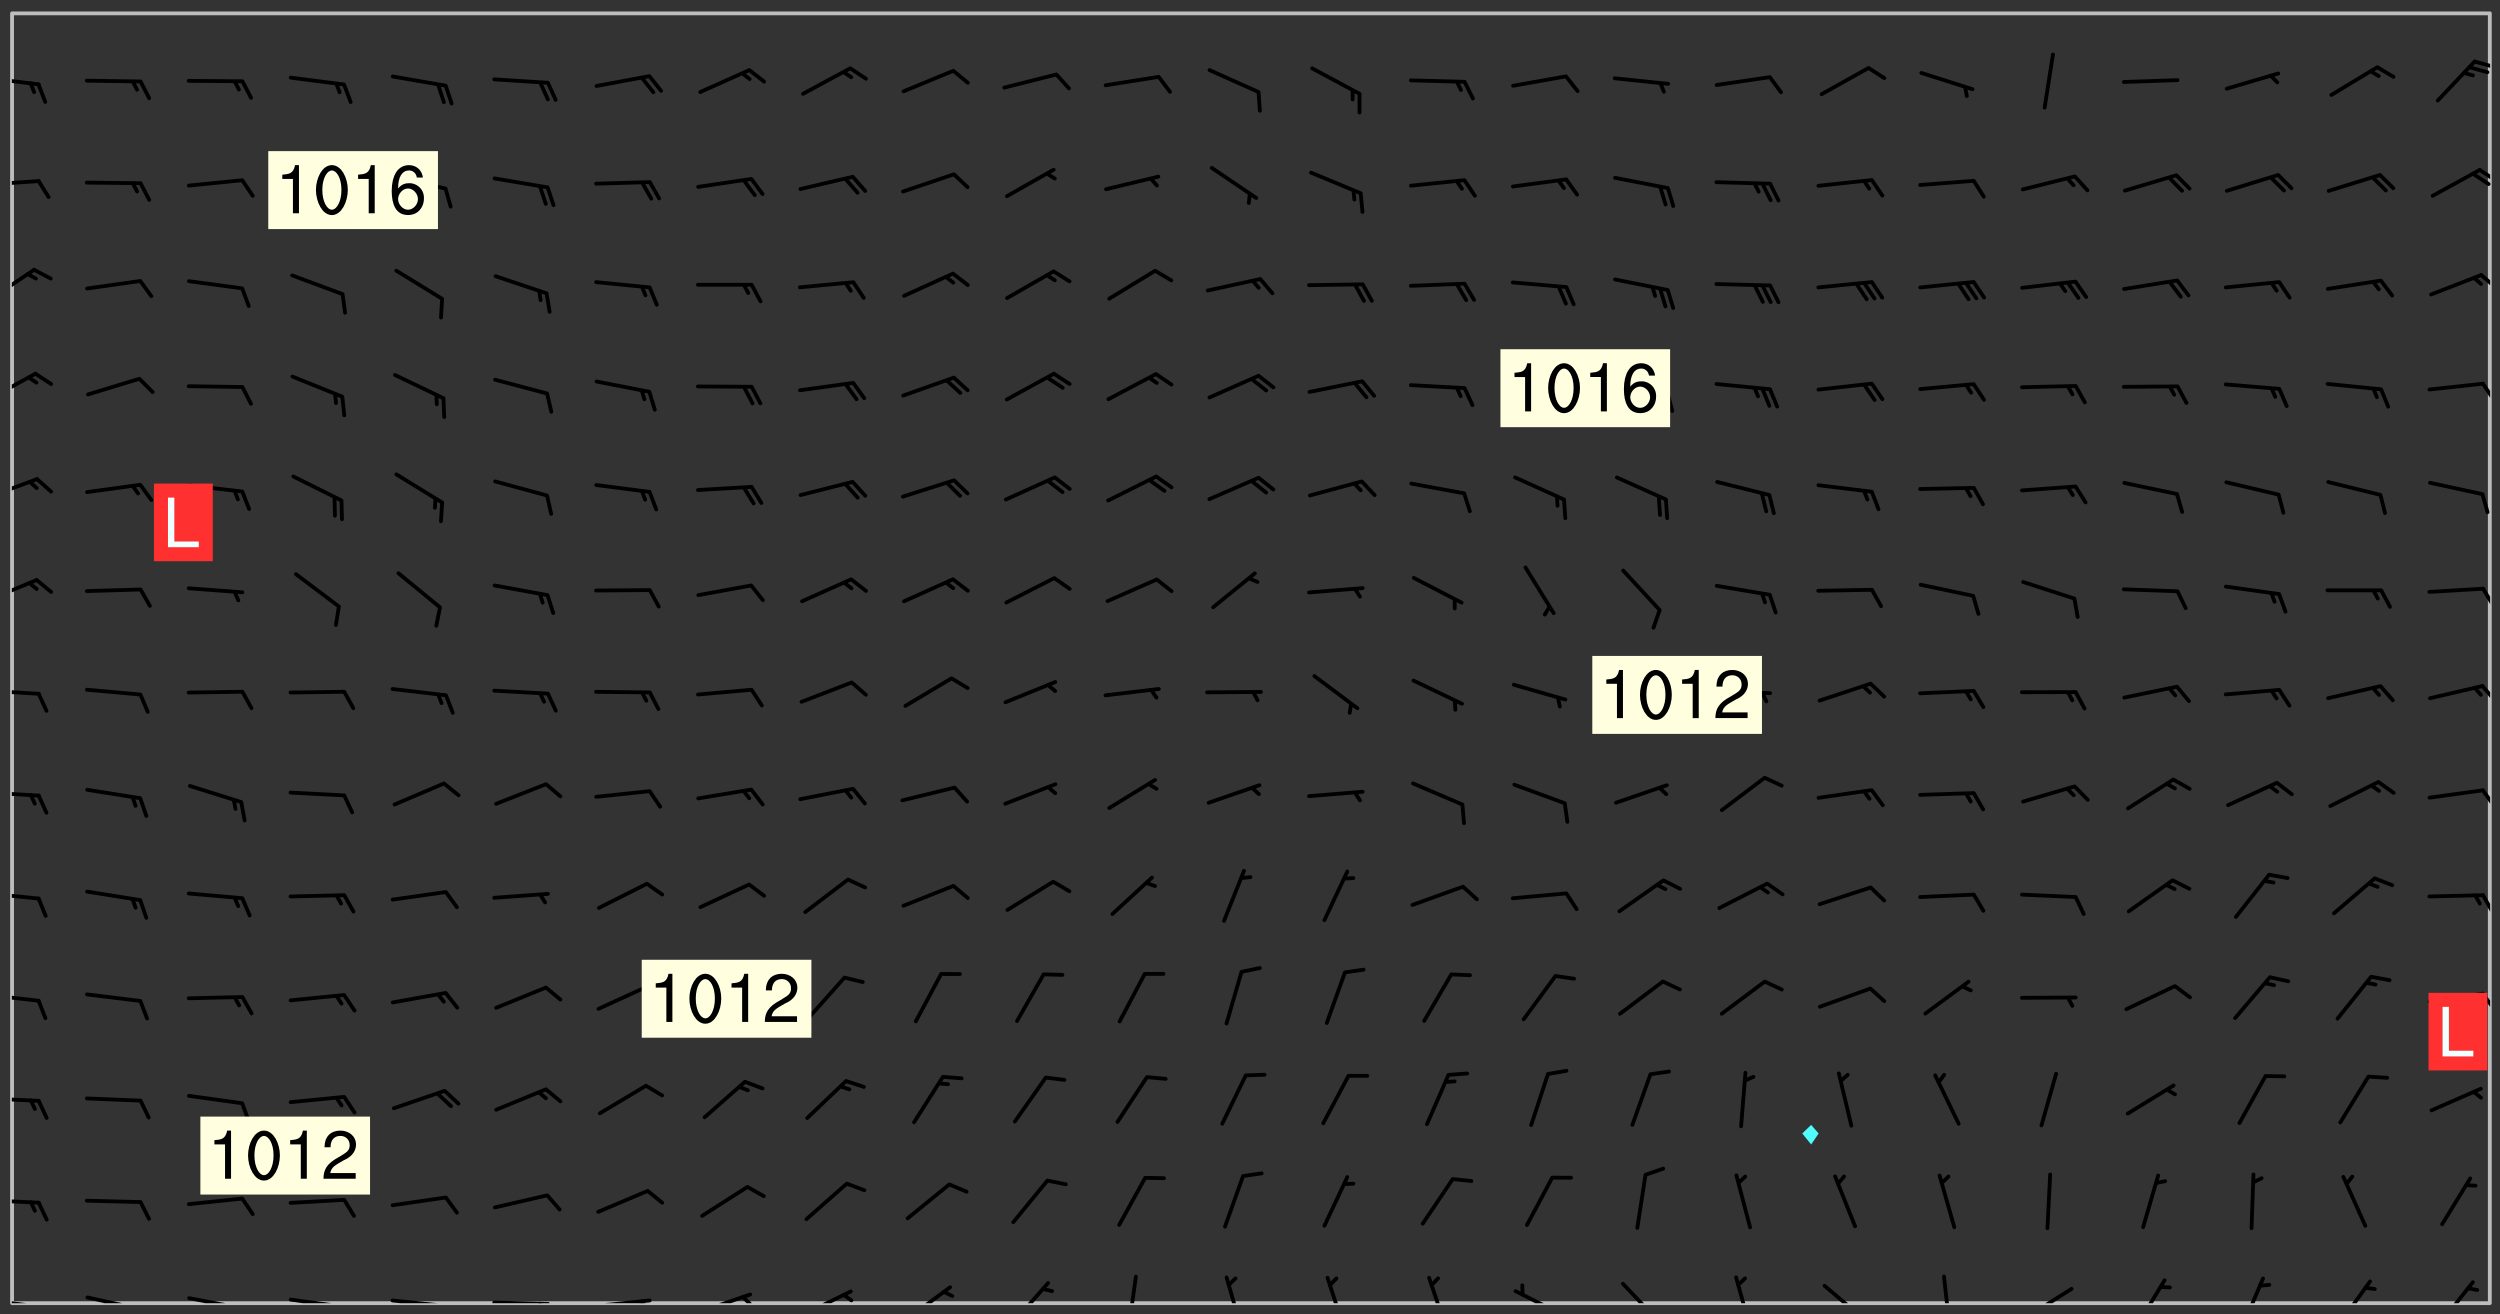 <svg xmlns="http://www.w3.org/2000/svg" role="img" xmlns:xlink="http://www.w3.org/1999/xlink" viewBox="142.45 309.95 326.84 171.84"><rect x="142.45" y="309.95" width="326.84" height="171.84" fill="#333333" stroke="none"/><defs><clipPath id="a"><path d="M144 311.672h1v168.656h-1zm0 0"/></clipPath><clipPath id="b"><path d="M144 311.672h324v168.656H144zm0 0"/></clipPath><clipPath id="c"><path d="M467 311.672h1v168.656h-1zm0 0"/></clipPath><clipPath id="d"><path d="M144 479h4v1.328h-4zm0 0"/></clipPath><clipPath id="e"><path d="M147 480h2v.328h-2zm0 0"/></clipPath><clipPath id="f"><path d="M146 480h2v.328h-2zm0 0"/></clipPath><clipPath id="g"><path d="M153 479h8v1.328h-8zm0 0"/></clipPath><clipPath id="h"><path d="M160 480h2v.328h-2zm0 0"/></clipPath><clipPath id="i"><path d="M159 480h2v.328h-2zm0 0"/></clipPath><clipPath id="j"><path d="M166 479h9v1.328h-9zm0 0"/></clipPath><clipPath id="k"><path d="M173 480h3v.328h-3zm0 0"/></clipPath><clipPath id="l"><path d="M180 479h8v1.328h-8zm0 0"/></clipPath><clipPath id="m"><path d="M187 480h2v.328h-2zm0 0"/></clipPath><clipPath id="n"><path d="M193 479h9v1.328h-9zm0 0"/></clipPath><clipPath id="o"><path d="M200 480h2v.328h-2zm0 0"/></clipPath><clipPath id="p"><path d="M206 479h9v1.328h-9zm0 0"/></clipPath><clipPath id="q"><path d="M212 480h2v.328h-2zm0 0"/></clipPath><clipPath id="r"><path d="M220 479h8v1.328h-8zm0 0"/></clipPath><clipPath id="s"><path d="M226 479h2v1.328h-2zm0 0"/></clipPath><clipPath id="t"><path d="M233 478h8v2.328h-8zm0 0"/></clipPath><clipPath id="u"><path d="M239 479h2v1.328h-2zm0 0"/></clipPath><clipPath id="v"><path d="M247 478h7v2.328h-7zm0 0"/></clipPath><clipPath id="w"><path d="M252 478h3v2.328h-3zm0 0"/></clipPath><clipPath id="x"><path d="M260 477h7v3.328h-7zm0 0"/></clipPath><clipPath id="y"><path d="M274 477h6v3.328h-6zm0 0"/></clipPath><clipPath id="z"><path d="M289 476h3v4.328h-3zm0 0"/></clipPath><clipPath id="A"><path d="M302 476h3v4.328h-3zm0 0"/></clipPath><clipPath id="B"><path d="M315 476h4v4.328h-4zm0 0"/></clipPath><clipPath id="C"><path d="M329 476h3v4.328h-3zm0 0"/></clipPath><clipPath id="D"><path d="M340 478h8v2.328h-8zm0 0"/></clipPath><clipPath id="E"><path d="M354 477h6v3.328h-6zm0 0"/></clipPath><clipPath id="F"><path d="M369 476h3v4.328h-3zm0 0"/></clipPath><clipPath id="G"><path d="M380 477h7v3.328h-7zm0 0"/></clipPath><clipPath id="H"><path d="M396 476h2v4.328h-2zm0 0"/></clipPath><clipPath id="I"><path d="M407 478h7v2.328h-7zm0 0"/></clipPath><clipPath id="J"><path d="M421 477h5v3.328h-5zm0 0"/></clipPath><clipPath id="K"><path d="M435 476h4v4.328h-4zm0 0"/></clipPath><clipPath id="L"><path d="M447 477h6v3.328h-6zm0 0"/></clipPath><clipPath id="M"><path d="M461 477h5v3.328h-5zm0 0"/></clipPath><clipPath id="N"><path d="M144 466h4v2h-4zm0 0"/></clipPath><clipPath id="O"><path d="M144 453h4v2h-4zm0 0"/></clipPath><clipPath id="P"><path d="M144 439h4v3h-4zm0 0"/></clipPath><clipPath id="Q"><path d="M466 439h2v4h-2zm0 0"/></clipPath><clipPath id="R"><path d="M144 426h4v2h-4zm0 0"/></clipPath><clipPath id="S"><path d="M466 426h2v4h-2zm0 0"/></clipPath><clipPath id="T"><path d="M144 413h4v2h-4zm0 0"/></clipPath><clipPath id="U"><path d="M466 413h2v3h-2zm0 0"/></clipPath><clipPath id="V"><path d="M144 399h4v2h-4zm0 0"/></clipPath><clipPath id="W"><path d="M466 399h2v3h-2zm0 0"/></clipPath><clipPath id="X"><path d="M144 385h4v4h-4zm0 0"/></clipPath><clipPath id="Y"><path d="M466 386h2v4h-2zm0 0"/></clipPath><clipPath id="Z"><path d="M144 372h4v4h-4zm0 0"/></clipPath><clipPath id="aa"><path d="M144 358h4v5h-4zm0 0"/></clipPath><clipPath id="ab"><path d="M466 359h2v4h-2zm0 0"/></clipPath><clipPath id="ac"><path d="M144 344h4v6h-4zm0 0"/></clipPath><clipPath id="ad"><path d="M466 345h2v3h-2zm0 0"/></clipPath><clipPath id="ae"><path d="M144 333h4v2h-4zm0 0"/></clipPath><clipPath id="af"><path d="M466 331h2v3h-2zm0 0"/></clipPath><clipPath id="ag"><path d="M465 332h3v3h-3zm0 0"/></clipPath><clipPath id="ah"><path d="M144 319h4v3h-4zm0 0"/></clipPath><clipPath id="ai"><path d="M465 317h3v2h-3zm0 0"/></clipPath><g id="aj" clip-path="url(#clip1)"><path fill="#fff" fill-opacity="0" fill-rule="evenodd" d="M0 0h1000v1000H0zm0 0"/><path fill="#d3d3d3" fill-opacity="0" fill-rule="evenodd" d="M162.152 355.867l-.234.293.059.234.117.172.176.234.293.348.113.059.117-.172.059-.234.176-.176.465-.176h.699l.234.293.289.816.059.176.176.23.352.234.699.699.172.176.234.348.234.41.289.582.41.465.23.234.234.176.117.23.176.293.172 1.164v.234l.059.289.059.117.117.117.348.41.117.172.176.176.176.234.117.172.172.352.059.234.234.406.234-.059-.176.176-.059.93h-.582l-.234-.113-.348.113-.117.117-.059.293-.059.176-.117.172-.465.293-.059.234-.059.113v.645l.059.172v.41l.059.059v.406l.059.406.117.176.059.059.23.641-.059.293v.699l-.059.582v.234l-.059.23-.055.352v1.922l.055.117h.426l-.367.117-.023.352.891 1.168 1.742.539 1.34.359v.539l.09.809.535.715 1.52.27.891-.086.09 1.164.535.18 1.16-.18 2.055-.984 1.16-.363 1.879-.176 1.695-.18-.18.719-1.516.086-1.25.09-.805.27-1.074.809.27.719.535.898-.18.625-.266.809.266 1.078.625.898.805.18 1.25-.18-.266.723.098.504.055.293v.172l.059.293v.406l.176.117.352.117h.406l.293-.176.113-.117.059-.117.117-.23.059-.176.352-.465.23-.176.176-.059.176.059.059.176.117.988.055.469.059.172.117.234.176.059.816.059h.289l.117.234.059.406.059.352v1.105l.117.293.117.348.289.699.176.352.582.754.352.176.172.059.469.234.641.465.348.234.293.176.293.055.23.062.816.348.293.176.113.172.352.352.117.176.523.641v.289l.059.352v.348l.059.352.059.289.117.059.172.059h.176l.582.234.176.117.176.289.176.234.113.234.293.23.117.117v.41l.059.055.289.234.234.117.059.117.117.172.059.117.23.234.059.176.234.059.117.059-.117.113-.059.117v.117l-.117.293-.117.289v.582l.176.117.117.059.059.117.117.117.113.059.176.348.059.352.059.406v.176l-.059.176-.117.699v.172l.117.176.293.293h.406l.176.117.117.172.117.293v.234h-.527l-.23-.234h-.234l-.176.059-.059.699.059.348.117.176.176.41.117.23.289.469.176.055h.523l.234.059.758.641.059.293v.234l.059.059.23.348v.352l-.117.172v.293l.293.289.293.176.172.059.293.176.293.117.582.406.289.234.293.176.219.16.016.012.23.176.641.523.176.234.117.176.176.176.113.172v.641l.117.176.469.117.582.117.234.059.23.113.293.117.113.059.586.352.289.172.176.062.176.055.176.059.699.352.289.176.234.055.289.176.234.117.641.406.293.117.172.059.234.059.41.059.23.059.234.117.059.172-.41.176.469.059.059.293.113.234.176.055.234.059.176.059.406.117.641.234.117.172.059.234v.176l-.059.117-.059.406.234.234.117.059.348.117.641.23.176.117.289.117.176.176.234.465.582 1.105.176.176.348.176.176.117.352.117 1.047.523.234.059.465.113.293.059.465.176.758.582.234.234.348.465.176.176.289.234.816.699.293.176.289.289.293.176.293.289.695.641.176.176.293.234.289.234.469.289.641.582.348.234.234.293.348.348.352.465.934.992.348.406.117.176.234.059.113.117.645.176.23.113.234.059.293.176.23.117.934.699.406.406.234.176.406.176.234.117.816.348.348.234.234.117.293.289.23.117.758.352.352.172.23.059.293.117.234.059.871.176h.816l.469.23.172.059.875.699.465.117.293.059.176.059.23.059.469.059.348.059.352.059.406.059h.293l.172.059v.23l.176.176h.293l.348.059.352.059.699.117h.641l.465-.234.293-.176.172-.117.41-.172.289-.176.934-.465.469-.293.523-.293.465-.172.465-.176 1.051-.465.289-.117.41-.117.289-.117.527-.176 1.516-.699.582-.348.289-.059.293-.059.348-.117.875-.23.352-.117h.113l.234-.059.875-.234.234-.059h.812l.352-.059.816-.117.172-.059.352-.055.293-.059.23-.059.816-.176.176-.059h.348l.234-.059.465-.117.758-.172.234-.059h.348l.41-.117.289-.059 1.285-.059h.289l.41-.059.23-.059h.176l.875-.117h.406l.41-.117h.348l.352-.113.871-.059h1.75l1.047.289.41.117.289.117.352.117.289.117 1.051.172.289.059h.293l.293.059.172.059.41.059.172.059.117.059h.117l.117.059.352.059h.113l.41.066 1.922.395 1.926.395 1.52.449 1.695.719 2.145.805 1.605-.719 1.43-.805 1.16-1.078 1.25-.449 3.035-.719 1.875-.359 2.145-1.348 2.234-1.254 2.5-1.258 1.695-.449 1.785-.18 1.16-.27.625.539 1.34-.27.715-.988.984-1.344.445-.18.805-.359 1.875-.539 1.785-.449 1.25-.27 1.16-.09 1.699-.09 1.961-.27 1.25-.09h.539l.625-.09h.891l2.145-.18 2.41-.18 2.59-.09 1.695.18 1.609.09 1.43.359 1.16.719 1.875.988 1.16 1.527.266.715.629.09.355.898.535.539.535 1.527 1.074.359h.535l-.805.535.09 1.707.715 2.695.891.805.895.988.715 1.258 1.785.539 1.52-.18.355 1.344 1.609-.805.98-.539.27.27.316-.215.219-.145.801.449.449-.359h.355l.535-.27.539-.719.535-.27.625-.988 1.16.449.84.371 1.395.617 1.695-.18h1.605l1.785.09.18-1.707.535-1.344.805.27.492.848.402.406-.09.539v.359l.715.449.711-.27h1.43l.359.988.445 1.258.715 1.344 1.25.629 1.695.629.715-.18.18-.539.98-.09.449.359.086 1.258-.266.629-.535.18v.539l.715.984.266.539.984.988.801 1.078-.266.359-.09.898-.625 2.332-.355 2.066-.09 1.793-.18.719-.09.539v1.438l-.98 1.883-.359 1.707-.535.898-.805 1.168-.266.539 2.055 1.254.086.359-.355.539-.09-.18v.809l.09 1.438-.445.715-1.074.094-.266.715.535.898.805.719 1.16.809 1.34.27.445.359-.355.449-1.789-.09-1.25-.449-.715-.719-.625-.09-.176 3.59-.188 1.309h89.359V311.703h-55.27v49.082l.762.125 3.289.543 2.023 2.836v2.754l2.352.332 2.348.332h4.051l-1.379 4.16-2.023.707-2.023.703-.543.344-2.594 1.617-.188.117-2.023-2.078-.73-2.742-2.672-2.078-1.375-3.5-.066-.082-1.957-2.672 2.75-1.418v-49.082H294.422v91.414l.117.031.133.012.074.074.105.047.09.059.086.059.09.059.297.297.059.09.031.117.027.117.016.137-.031.117-.059.09-.059.086-.043.105-.047.102-.027.121v.145l.176.27.148.148.074.086.074.074.043.105.062.09.059.086.043.105.059.09.047.102.043.105.059.086.117.18.074.074.062.086.059.09.043.105.059.09.059.086.062.09.059.09.043.102.117.18.074.074.059.086.074.074.09.059.105.047h.148l.133-.016.133.016.102-.047.074-.074.047-.102-.016-.133v-.148l-.047-.105-.027-.117-.047-.102-.027-.121-.043-.102-.062-.09-.043-.102-.043-.105-.031-.117-.016-.133-.012-.137.086-.059.059-.086.121-.031.043.105.016.133v.117l.059.102.059.09.09.059.148.148.059.09.043.105-.012.102.086.059.105.047.086.059.09.059.074.074-.117.027-.105.047-.086.059-.074.074-.059.09-.062.086-.027.121-.047.102-.043.105-.031.117-.012.133-.016.133v.148l.027.117.047.105.043.102.059.09.074.074.09.059.074.074.09.059.059.09.043.105.047.102.117.031.133.016h.148l.117-.031.105.043.043.105.047.102.027.121L299.5 410l.027.117.031.121.027.117.105.043.102.047.133-.016.148.148.062.086.074.074.07.074.09.062.105.043.102.043.117.031.137.016.117-.031.074-.074.027-.117-.012-.133-.031-.121-.027-.117.043-.105h.117l.09.062.117.027h.148l.133.016h.148l.133.016.133-.016h.148l.133-.016.133-.012.137.012.117-.027.133-.016.191-.059-.059.176-.016.133-.027.121-.016.133-.059.086-.133.016-.105.047-.105.043-.117.031-.117.027-.266.031h-.148l-.133.016-.074.074.059.086.148.148.117.18.074.07.09.062.09.059.086.059.09.059.102.043.105.062.105.043.086.059.105.047.102.043.18.117.059.09-.043.102-.047.105.016.133.223.223.059.09.043.102.031.121.043.102.016.133.031.117.012.137.031.117.148.148.102.043.105.043.117.031.133.016.137.016h.117l.117-.031.09-.059.043-.105.047-.102.043-.105.031-.117.012-.133v-.148l-.012-.133-.016-.133-.031-.117-.043-.105-.047-.105-.043-.102-.043-.105-.016-.133.016-.133.027-.117.031-.117.027-.121.047-.102.09-.059.086-.062.074-.074.09-.059.223-.223.059-.086.074-.074.117-.18.059-.086v-.148l-.074-.074-.102-.047-.105-.043-.102-.043-.059-.09-.047-.105-.027-.117.09-.059.117-.031.102-.043.18-.117.148-.148.012-.133-.012-.105-.09-.059-.133.016h-.148l-.133.016-.133-.016-.121-.031-.086-.059-.074-.074-.059-.09-.062-.086-.117-.18-.059-.086.031-.121.086-.059.121-.031.059-.086v-.121l-.031-.117-.059-.09-.059-.086-.047-.105-.027-.117-.016-.133.059-.09.074-.074.09-.059.117-.18.074-.074.059-.086.148-.148.121-.031.133-.016.133.016.074.074.043.105.016.133-.031.117-.117.031-.133.012-.148.148-.043.105-.047.102-.027.121-.031.117v.148l.031.117.043.105.059.09.074.07.074.074.117.031.121.027.117-.027.133-.016h.117l.09.059.074.074.047.105.059.086.102.047.133.016.105.043.086.059-.012.105-.074.074-.18.117-.059.09-.09.059-.07.074-.074.074-.062.09-.027.117-.016.133.016.133-.016.133v.148l.016.133.027.117.031.121.074.074.09.059.086.059.09.059.117.031v.086l-.102.047-.09.059-.266.031-.117.027h-.148l-.105.043-.102.047-.059.09-.062.234-.012.133-.031.121-.016.133v.293l-.012.133.012.137.016.133.133.016.133.012.121.031.086.059.074.074.047.105.043.102.016.133v.445l-.016.133v.445l.031.266.027.117.016.133.031.117.086.211.031.266v.148l-.031.117-.027.117-.031.121-.027.117-.031.117-.031.121-.012.133-.016.133.09.059.117-.031.102.016.047.105-.031.266v.441l-.043.105-.047.105-.043.102-.043.105-.059.086-.031.121-.043.117-.031.117-.016.133.016.133.059.09.105.047.086.059.059.086-.012.137-.031.117-.043.102v.445l-.016.133v.148l-.031.117-.043.105-.027.117-.047.105-.043.102-.031.121-.027.117-.031.133-.031.117-.027.117-.043.105-.031.117-.031.121-.012.133-.016.133v.297l.027.117v.148l.047.398.027.117.059.09.121.031h.148l.133-.016.059.09v.117l-.059.09-.09.059-.102.043-.105.047-.09.059-.086.059-.137.016-.117-.031-.133-.016-.102.047-.062.086-.012.137-.016.133-.031.117-.027.117-.016.133-.031.121v.297l.016.133.031.117v.148l.012.133v.148l-.027.117-.047.102-.027.121-.031.117-.059.09-.074.074-.102.043-.105.047-.117.027-.121.031-.102-.047.059-.086.105-.047.027-.117.031-.117.027-.121.031-.117v-.148l.016-.133-.031-.117-.043-.105-.105.016-.074.074-.102.043-.09.062-.074.074-.043.102-.016.133-.031.117L304.25 426l-.031.117-.027.117-.031.121-.027.117-.031.117-.043.105-.09.059h-.09l-.117-.031-.031-.086.016-.137-.031-.117v-.148l-.012-.133v-.148l-.062-.234-.027-.121-.043-.102-.047-.105-.059-.086-.059-.09-.043-.105-.062-.086-.148-.148-.07-.074-.105-.047-.105-.043-.102-.043-.297-.297-.09-.074-.086-.059-.105-.043-.09-.062-.086-.059-.105-.043-.09-.059-.086-.062-.074-.07-.105-.047-.086-.059-.105-.043-.09-.062-.102-.043-.105-.043-.086-.059-.105-.047-.105-.043-.102-.047-.09-.059-.102-.043-.105-.043-.09-.062-.117-.027-.133-.016-.133.016H299.75l-.133.016-.117-.031-.09-.059-.074-.074-.09-.059-.102-.047h-.148l-.121-.027-.102-.043-.074-.074-.117-.18-.09-.059-.102-.043-.09-.062-.105-.043-.09-.059-.086-.059-.105-.047-.059-.086-.059-.09-.043-.105-.047-.102-.074-.074-.086-.059-.074-.074-.09-.059-.223-.223-.043-.105-.031-.266.105-.043h.145l.105.043.074.074.09.059.086.059.105.047.09.059.148.148.07.074.148.148.062.086.074.074.086.059.074.074.09.062.09.059.086.059.27.176.102.047.105.043.102.043.047-.074.059-.086.074-.074.07-.074.105.043.074.074.059.09.043.102.047.105.043.105.121.027.117-.027.074-.09.043-.105.059-.09.074-.074.105-.043.117-.027.133.012.09.059.148.148.059.09.043.105.047.102.043.105.043.102.105.047.105.043.133.016.086-.059.059-.09.074-.074.105-.043.117.027.105.047.102.043.105.043.102.047.18.117v.117l-.016.133.016.133.016.137.059.086.102.047.121.027.117.031h.148l.117-.031.059-.09.18-.117.059-.09.074-.074.059-.086.117-.18.18-.117.117.031.09.059.043.074-.016.133v.117l.09.059h.148l.133-.016.133-.012.266-.031.105-.043.117-.031.121-.027.074-.074.07-.074.062-.09-.016-.105-.047-.102-.102-.043-.105-.016-.117.027-.266.031h-.148l-.074-.074-.09-.059-.117-.031-.117-.027-.133-.016h-.148l-.133.016h-.297l-.105-.047-.148-.148-.043-.102-.059-.09.223-.223.086-.059.105-.043.117-.031.133-.016.133.016.137.016.102.043.133-.012.09-.062.102-.043.062-.09-.047-.102-.09-.059-.117-.031-.102-.043-.059-.09-.062-.09v-.117l.016-.133.105-.047.074-.07v-.121l-.09-.059-.031-.117.09-.059.074-.074.043-.105.059-.09.047-.102.016-.133v-.148l-.047-.105-.043-.102-.09-.059-.133-.016-.102-.043-.137-.016-.117-.031h-.445l-.133-.016-.133-.012-.133-.016-.117-.031h-.148l-.133-.016-.133-.012-.266-.031-.121-.043-.086-.059-.074-.074v-.148l.012-.133.105-.047.102-.043.133-.016h.152l.133-.016h.293l.121.031.102.043.09.059.234.062.121-.047.09-.059.102-.043.133-.016.105.043.102.047.133.012.121-.027h.145l.121-.031.117-.027.105-.047.074-.074.086-.059.148-.148.059-.086.047-.105.027-.117.016-.105-.102-.043-.09-.059-.117-.031-.105-.043-.09-.062-.074-.086-.074-.074-.102-.043-.105-.047-.102-.043-.059-.09-.047-.102-.086-.211-.062-.086-.059-.09-.074-.074-.086-.059h-.27l-.117.031-.09.059-.102.043-.133.016-.105-.016-.027-.117-.062-.09-.117-.031-.102-.043-.148-.148-.031-.117-.016-.105.074-.074.18-.117.117-.027.117-.031.137.016.102.043.105.043.102.047.105.043.117.031.133.016.117.027.133.016.105-.016.09-.059-.074-.074-.105-.043-.074-.074-.074-.09-.148-.148-.086-.059-.09-.059-.074-.074-.09-.059-.102-.047-.121-.027-.102-.047-.105-.043-.117-.031-.102-.043-.121-.031h-.148l-.117.031-.105.043-.086.062-.18.117-.086.059-.09.059-.105.047-.086.059-.105.043-.102.043-.105.047-.074.074-.059.09-.059.086-.047.105-.059.086-.074.074-.133-.012-.117-.031h-.117l-.074.074-.09.059-.074.074-.09.059-.086.059-.105.047-.102.043-.137.016-.102-.043-.148-.148-.105-.047h-.086l-.105.047-.102.043-.121.031-.117-.031-.074-.074v-.117l.031-.121.074-.07.059-.09.074-.074.117-.031.105-.043h.293l.133-.016.137-.016.102-.043.09-.059.102-.047.09-.059.133-.012.09.059.133.012.09-.059.086-.059.105-.043.09-.059.086-.062.09-.059.148-.148.059-.086.059-.09.105-.043.133-.016.117.027.121.031.059-.059.059-.09.031-.266.027-.117.105.012.133.016.102-.043.09-.059.059-.09.074-.074.059-.09.047-.102.012-.133-.012-.133-.047-.105-.148-.148-.059-.09-.059-.086-.043-.105v-.445l.016-.133v-.148l.012-.133-.059-.059-.09.059-.102-.043-.18-.117-.086-.059-.062-.09-.059-.09-.074-.074-.086-.059-.121.031-.102.012-.105.047-.086.059-.105.043-.148.148-.09.059-.086.059-.09.062-.105.043-.133.016v-.121l.105-.043.117-.031.074-.07.043-.105v-.148l-.027-.117-.148-.148-.133-.016h-.148l-.117.031-.105.043-.102.043-.09.062-.117.027-.074-.074.012-.133-.043-.102-.043-.105-.09-.059-.117.027-.121.031-.117.031-.102.043-.121.031-.102.043-.105.043-.09.059-.102.016v-.117l.016-.133-.059-.09-.074.043-.148.148-.059.09-.074.074-.047.105-.043.102-.074.074-.059.09-.074.074-.059.086-.074.074-.09.062-.074.07-.074.074-.102.016-.133.016-.105-.043v-.121l.148-.148.043-.102.059-.09.047-.102.043-.105.059-.09.031-.117.043-.102.031-.121.027-.117.047-.105.043-.102.043-.105.074-.07.09-.062.09-.059.102-.043h.297l.266-.031.105-.043-.074-.074-.117-.031-.105-.043-.09-.059-.102-.047-.09-.059-.102-.043-.105-.043-.09-.062-.086-.059-.105-.043-.102-.043-.121-.031-.117-.031-.102-.043L297.5 410.25l-.102-.043-.09-.059-.043-.105-.016-.133.102-.043.133-.016.137.016.133-.016.102-.043.059-.09.016-.105-.09-.059-.074-.074-.102-.043-.09-.059-.148-.148-.043-.105-.016-.133v-.293l-.059-.09-.09-.059-.074-.074-.043-.105-.031-.117-.059-.09-.074-.074-.117-.027-.074-.074-.09-.059-.09-.062-.086-.059-.074-.074-.059-.086-.047-.105-.086-.059-.148-.148-.195-.059-.133.016-.102.043-.074.074-.047.102-.043.105-.059.09-.059.086-.297.297-.09.059h-.086l-.062-.086-.043-.105.031-.117.059-.09.027-.117-.012-.133-.09-.062-.105.047-.117.027-.117.031-.27.176-.102.047-.117.027-.105.047-.09.059-.102.043-.059-.086-.047-.105.016-.133.047-.105.07-.074.074-.07.059-.09v-.148l-.043-.105h-.238l-.102.047-.031.117-.027.117-.031.121-.074.043-.133.016-.074-.047-.043-.102-.043-.105-.047-.102-.043-.105-.121.031-.102.043-.133.016-.117.031-.105.043-.09.059-.102.047-.121.027-.133.016-.102-.043-.059-.09-.047-.105-.043-.102-.043-.105v-.117l.059-.09.086-.059.18-.117.102-.047.105-.043.105-.059.102-.043.09-.062.102-.043.105-.059.102-.047.09-.059.105-.043.102-.043.09-.062.102-.043.137-.016.117.031.102.043.121.031.102.043.105.047.102.043.105.043.102.047.105.043.102.043.105.047.086.059.105.043.117.031.105.043.102.047.09.059.105.043.102.043.105.047.117.027.102.047.121.027h.148l.086-.059.016-.102.059-.09-.027-.117-.074-.074-.117-.18-.074-.074-.09-.074-.18-.117-.086-.059-.105-.043-.102-.047-.27-.176-.059-.09-.074-.074-.059-.09-.043-.102-.031-.117-.016-.137v-.562l-.012-.133-.016-.133-.031-.117-.016-.133-.012-.133-.031-.121-.223-.223-.059-.086-.016-.105.031-.117.133-.016v-91.414H172.992v1.453l-.059.234-.352 1.051-.172.523-.117.348-.176.41-.117.172-.234.293-.23.059h-.352l-.117.059-.23.406v.293l.117.176.23.23.117.234.641.758.293.465.176.234.23.352.234.348.641.816.176.465.172.41.117.695.176.469.117 1.398.059.465v.875l.117 1.047v4.781l-.059.465-.352 1.281-.176.523-.113.41-.352.93L172.934 336l-.234.582-.117.176-.172.348-.176.406-.352.816-.059.293-.113.293-.117.289-.059.176-.117.875-.059.406-.059.117-.059.176-.059.172-.23.527-.117.172v.234l-.117.234-.059.172-.176.586v.289l-.059.176v.293l-.059.113-.059.527v.172l-.055.234v2.621l-.176.816-.117.176-.176.234-.117.172-.113.234-.586.934-.23.289-.293.465-.176.234-.289.352-.352.699-.113.23-.176.41-.176.23-.406.527-.816.699-.293.172-.289.234-.176.117-.176.176-.523.406-.527.176-.172.176-.234.055-.641.176h-.758m12.211 31.023l-1.074.449.359.895 1.25-.715.445-.539-.98-.09"/><path fill="#d3d3d3" fill-opacity="0" fill-rule="evenodd" d="M201.508 416.598h-.895l.449.629.98.359.805-.09.445-.988-.176.09-.715-.355-.895.355m154.621 59.07l-.059-.523v-.293l.113-.293.059-.23.469-.469h.113l.117-.113.117-.059h.176l.234-.059h.348l.234.059.117.059.23.172.059.176.117.582v.293l-.117.176-.172.289-.176.176-.527.523-.23.234-.117.059h-.176l-.117-.059-.406-.293-.176-.117-.117-.059-.059-.113-.055-.117m6.641-10.957l-.059-.172v-1.109l.059-.172.176-.059.172-.059h.176l.234-.059.117.059.059.699-.059.172-.117.176-.117.059-.234.523-.113.059h-.234l-.059-.117m9.613-14.391l-.117-.176v-.699l.293-.875.117-.172.176-.352.113-.23.117-.293.352-.758.117-.23.172-.234h.176l.117-.059h.641l.117.059.234.234.172.113.352.293.117.117.113.176v.113l.117.059.117.117v.699l-.059.176v.23l-.059.176-.348 1.051-.117.23-.117.234-.117.059-.23.234-.641.289h-.875l-.41-.117-.641-.465"/><path fill="none" stroke="#bebebe" stroke-linecap="round" stroke-linejoin="round" stroke-miterlimit="10" stroke-width=".5" d="M467.957 311.695H144.027v168.625h323.93v-168.625"/><g clip-path="url(#a)"><path fill="#fff" fill-opacity="0" fill-rule="evenodd" d="M144 475.891v4.438h.004H144V311.672h.004H144v164.219"/></g><g clip-path="url(#b)"><path fill="#fff" fill-opacity="0" fill-rule="evenodd" d="M144.004 480.328V311.672h235.23v145.34l-1.164 1.125 1.164 1.441.98-1.441-.98-1.125V311.672h88.762v168.656H144.004"/></g><path fill="#50fcfc" fill-rule="evenodd" d="M379.234 459.578l-1.164-1.441 1.164-1.125.98 1.125-.98 1.441"/><g clip-path="url(#c)"><path fill="#fff" fill-opacity="0" fill-rule="evenodd" d="M467.996 480.328H468V311.672h-.004H468v168.656h-.004"/></g><g clip-path="url(#d)"><path fill="none" stroke="#000" stroke-linecap="round" stroke-linejoin="round" stroke-miterlimit="10" stroke-width=".5" d="M147.484 480.781l-6.969-.906"/></g><g clip-path="url(#e)"><path fill="none" stroke="#000" stroke-linecap="round" stroke-linejoin="round" stroke-miterlimit="10" stroke-width=".5" d="M147.484 480.781l.863 2.301"/></g><g clip-path="url(#f)"><path fill="none" stroke="#000" stroke-linecap="round" stroke-linejoin="round" stroke-miterlimit="10" stroke-width=".5" d="M146.469 480.652l.434 1.148"/></g><g clip-path="url(#g)"><path fill="none" stroke="#000" stroke-linecap="round" stroke-linejoin="round" stroke-miterlimit="10" stroke-width=".5" d="M160.746 481.082l-6.863-1.508"/></g><g clip-path="url(#h)"><path fill="none" stroke="#000" stroke-linecap="round" stroke-linejoin="round" stroke-miterlimit="10" stroke-width=".5" d="M160.746 481.082l.66 2.363"/></g><g clip-path="url(#i)"><path fill="none" stroke="#000" stroke-linecap="round" stroke-linejoin="round" stroke-miterlimit="10" stroke-width=".5" d="M159.75 480.863l.328 1.18"/></g><g clip-path="url(#j)"><path fill="none" stroke="#000" stroke-linecap="round" stroke-linejoin="round" stroke-miterlimit="10" stroke-width=".5" d="M174.078 480.996l-6.898-1.332"/></g><g clip-path="url(#k)"><path fill="none" stroke="#000" stroke-linecap="round" stroke-linejoin="round" stroke-miterlimit="10" stroke-width=".5" d="M174.078 480.996l.723 2.344"/></g><g clip-path="url(#l)"><path fill="none" stroke="#000" stroke-linecap="round" stroke-linejoin="round" stroke-miterlimit="10" stroke-width=".5" d="M187.426 480.797l-6.961-.938"/></g><g clip-path="url(#m)"><path fill="none" stroke="#000" stroke-linecap="round" stroke-linejoin="round" stroke-miterlimit="10" stroke-width=".5" d="M187.426 480.797l.855 2.301"/></g><g clip-path="url(#n)"><path fill="none" stroke="#000" stroke-linecap="round" stroke-linejoin="round" stroke-miterlimit="10" stroke-width=".5" d="M200.754 480.688l-6.988-.719"/></g><g clip-path="url(#o)"><path fill="none" stroke="#000" stroke-linecap="round" stroke-linejoin="round" stroke-miterlimit="10" stroke-width=".5" d="M200.754 480.688l.926 2.273"/></g><g clip-path="url(#p)"><path fill="none" stroke="#000" stroke-linecap="round" stroke-linejoin="round" stroke-miterlimit="10" stroke-width=".5" d="M214.086 480.418l-7.023-.18"/></g><g clip-path="url(#q)"><path fill="none" stroke="#000" stroke-linecap="round" stroke-linejoin="round" stroke-miterlimit="10" stroke-width=".5" d="M213.066 480.391l.547 1.098"/></g><g clip-path="url(#r)"><path fill="none" stroke="#000" stroke-linecap="round" stroke-linejoin="round" stroke-miterlimit="10" stroke-width=".5" d="M227.387 479.965l-6.992.727"/></g><g clip-path="url(#s)"><path fill="none" stroke="#000" stroke-linecap="round" stroke-linejoin="round" stroke-miterlimit="10" stroke-width=".5" d="M226.367 480.07l.688 1.02"/></g><g clip-path="url(#t)"><path fill="none" stroke="#000" stroke-linecap="round" stroke-linejoin="round" stroke-miterlimit="10" stroke-width=".5" d="M240.527 479.184l-6.645 2.289"/></g><g clip-path="url(#u)"><path fill="none" stroke="#000" stroke-linecap="round" stroke-linejoin="round" stroke-miterlimit="10" stroke-width=".5" d="M239.562 479.516l.895.836"/></g><g clip-path="url(#v)"><path fill="none" stroke="#000" stroke-linecap="round" stroke-linejoin="round" stroke-miterlimit="10" stroke-width=".5" d="M253.68 478.789l-6.316 3.082"/></g><g clip-path="url(#w)"><path fill="none" stroke="#000" stroke-linecap="round" stroke-linejoin="round" stroke-miterlimit="10" stroke-width=".5" d="M252.758 479.238l.996.719"/></g><g clip-path="url(#x)"><path fill="none" stroke="#000" stroke-linecap="round" stroke-linejoin="round" stroke-miterlimit="10" stroke-width=".5" d="M266.66 478.242l-5.652 4.176"/></g><path fill="none" stroke="#000" stroke-linecap="round" stroke-linejoin="round" stroke-miterlimit="10" stroke-width=".5" d="M265.84 478.848l1.105.531"/><g clip-path="url(#y)"><path fill="none" stroke="#000" stroke-linecap="round" stroke-linejoin="round" stroke-miterlimit="10" stroke-width=".5" d="M279.473 477.691l-4.645 5.273"/></g><path fill="none" stroke="#000" stroke-linecap="round" stroke-linejoin="round" stroke-miterlimit="10" stroke-width=".5" d="M278.797 478.461l1.195.281"/><g clip-path="url(#z)"><path fill="none" stroke="#000" stroke-linecap="round" stroke-linejoin="round" stroke-miterlimit="10" stroke-width=".5" d="M290.953 476.848l-.977 6.961"/></g><g clip-path="url(#A)"><path fill="none" stroke="#000" stroke-linecap="round" stroke-linejoin="round" stroke-miterlimit="10" stroke-width=".5" d="M302.809 476.953l1.941 6.754"/></g><path fill="none" stroke="#000" stroke-linecap="round" stroke-linejoin="round" stroke-miterlimit="10" stroke-width=".5" d="M303.094 477.934l.879-.852"/><g clip-path="url(#B)"><path fill="none" stroke="#000" stroke-linecap="round" stroke-linejoin="round" stroke-miterlimit="10" stroke-width=".5" d="M316 476.992l2.191 6.676"/></g><path fill="none" stroke="#000" stroke-linecap="round" stroke-linejoin="round" stroke-miterlimit="10" stroke-width=".5" d="M316.32 477.961l.848-.883"/><g clip-path="url(#C)"><path fill="none" stroke="#000" stroke-linecap="round" stroke-linejoin="round" stroke-miterlimit="10" stroke-width=".5" d="M329.281 477l2.258 6.656"/></g><path fill="none" stroke="#000" stroke-linecap="round" stroke-linejoin="round" stroke-miterlimit="10" stroke-width=".5" d="M329.609 477.969l.844-.891"/><g clip-path="url(#D)"><path fill="none" stroke="#000" stroke-linecap="round" stroke-linejoin="round" stroke-miterlimit="10" stroke-width=".5" d="M340.586 478.75l6.277 3.156"/></g><path fill="none" stroke="#000" stroke-linecap="round" stroke-linejoin="round" stroke-miterlimit="10" stroke-width=".5" d="M341.5 479.211l-.027-1.227"/><g clip-path="url(#E)"><path fill="none" stroke="#000" stroke-linecap="round" stroke-linejoin="round" stroke-miterlimit="10" stroke-width=".5" d="M354.621 477.781l4.84 5.094"/></g><g clip-path="url(#F)"><path fill="none" stroke="#000" stroke-linecap="round" stroke-linejoin="round" stroke-miterlimit="10" stroke-width=".5" d="M369.426 476.941l1.863 6.773"/></g><path fill="none" stroke="#000" stroke-linecap="round" stroke-linejoin="round" stroke-miterlimit="10" stroke-width=".5" d="M369.695 477.926l.891-.84"/><g clip-path="url(#G)"><path fill="none" stroke="#000" stroke-linecap="round" stroke-linejoin="round" stroke-miterlimit="10" stroke-width=".5" d="M380.992 478.055l5.359 4.547"/></g><g clip-path="url(#H)"><path fill="none" stroke="#000" stroke-linecap="round" stroke-linejoin="round" stroke-miterlimit="10" stroke-width=".5" d="M396.598 476.836l.777 6.984"/></g><g clip-path="url(#I)"><path fill="none" stroke="#000" stroke-linecap="round" stroke-linejoin="round" stroke-miterlimit="10" stroke-width=".5" d="M413.273 478.453l-5.941 3.754"/></g><g clip-path="url(#J)"><path fill="none" stroke="#000" stroke-linecap="round" stroke-linejoin="round" stroke-miterlimit="10" stroke-width=".5" d="M425.441 477.328l-3.648 6.004"/></g><path fill="none" stroke="#000" stroke-linecap="round" stroke-linejoin="round" stroke-miterlimit="10" stroke-width=".5" d="M424.91 478.199l1.227.07"/><g clip-path="url(#K)"><path fill="none" stroke="#000" stroke-linecap="round" stroke-linejoin="round" stroke-miterlimit="10" stroke-width=".5" d="M438.309 477.098l-2.754 6.465"/></g><path fill="none" stroke="#000" stroke-linecap="round" stroke-linejoin="round" stroke-miterlimit="10" stroke-width=".5" d="M437.906 478.035l1.223-.105"/><g clip-path="url(#L)"><path fill="none" stroke="#000" stroke-linecap="round" stroke-linejoin="round" stroke-miterlimit="10" stroke-width=".5" d="M452.301 477.477l-4.105 5.703"/></g><path fill="none" stroke="#000" stroke-linecap="round" stroke-linejoin="round" stroke-miterlimit="10" stroke-width=".5" d="M451.703 478.309l1.215.164"/><g clip-path="url(#M)"><path fill="none" stroke="#000" stroke-linecap="round" stroke-linejoin="round" stroke-miterlimit="10" stroke-width=".5" d="M465.746 477.574l-4.367 5.508"/></g><path fill="none" stroke="#000" stroke-linecap="round" stroke-linejoin="round" stroke-miterlimit="10" stroke-width=".5" d="M465.109 478.375l1.207.223"/><g clip-path="url(#N)"><path fill="none" stroke="#000" stroke-linecap="round" stroke-linejoin="round" stroke-miterlimit="10" stroke-width=".5" d="M147.508 467.184l-7.016-.34"/></g><path fill="none" stroke="#000" stroke-linecap="round" stroke-linejoin="round" stroke-miterlimit="10" stroke-width=".5" d="M147.508 467.184l1.047 2.219m-2.066-2.27l.523 1.113m13.816-1.145l-7.027-.176m7.027.176l1.098 2.191m12.199-2.645l-6.988.73m6.988-.73l1.371 2.035m11.957-1.867l-7.016.395m7.016-.395l1.273 2.098m12.012-2.406l-6.957 1.012m6.957-1.012l1.449 1.98M214 466.223l-6.848 1.582M214 466.223l1.609 1.852m11.516-2.43l-6.473 2.738m6.473-2.738l1.906 1.551m11.137-2.074l-5.922 3.785m5.922-3.785l2.137 1.207m10.852-1.637l-5.273 4.645m5.273-4.645l2.297.867m11.109-.762l-5.453 4.434m5.453-4.434l2.258.953m10.559-1.453l-4.457 5.434m4.457-5.434l2.406.48m10.379-.84l-3.398 6.152m3.398-6.152l2.453.043m10.344-.277l-2.363 6.621m2.363-6.621l2.43-.355m11.199.484l-2.988 6.363m2.555-5.438l1.227-.059m12.988-.602l-3.922 5.832m3.922-5.832l2.441.254m10.57-.438l-3.312 6.199m3.312-6.199l2.453.008m9.742-.379l-1.074 6.941m1.074-6.941l2.316-.809m9.566.883l1.789 6.793m-1.527-5.805l.898-.832m11.746-.023l2.609 6.527m-2.23-5.578l.793-.938m12.484-.129l1.926 6.762m-1.645-5.777l.883-.852m13.293-.262l-.355 7.02m14.473-6.883l-1.961 6.746m1.676-5.766l1.199-.25m11.547-.867l-.254 7.02m.215-6l1.105-.535m10.684-.18l2.875 6.41m-2.457-5.477l.754-.969m15.418.246l-3.676 5.988m3.141-5.117l1.227.074"/><g clip-path="url(#O)"><path fill="none" stroke="#000" stroke-linecap="round" stroke-linejoin="round" stroke-miterlimit="10" stroke-width=".5" d="M147.508 453.875l-7.016-.352"/></g><path fill="none" stroke="#000" stroke-linecap="round" stroke-linejoin="round" stroke-miterlimit="10" stroke-width=".5" d="M147.508 453.875l1.043 2.223m-2.062-2.273l.52 1.109m13.816-1.094l-7.02-.285m7.02.285l1.066 2.211m12.219-1.867l-6.961-.969m6.961.969l.844 2.305m12.488-3.137l-6.992.691m6.992-.691l1.359 2.043m-2.375-1.941l.68 1.02m13.477-1.914l-6.645 2.281m6.645-2.281l1.793 1.676m-2.758-1.344l1.793 1.676m12.414-2.203l-6.5 2.668m6.5-2.668l1.891 1.57m-2.836-1.18l.945.781m13.082-1.641l-6.031 3.609m6.031-3.609l2.102 1.266m10.836-1.781l-5.277 4.641m5.277-4.641l2.297.867m-3.062-.191l1.145.434m12.84-1.215l-5.086 4.848m5.086-4.848l2.328.773m-3.066-.066l1.164.387m12.234-1.633l-3.773 5.93m3.773-5.93l2.445.191m-2.996.672l1.223.094m12.777-.867l-4.043 5.75m4.043-5.75l2.434.305m10.793-.363l-3.863 5.867m3.863-5.867l2.441.227m10.48-.453l-3.078 6.32m3.078-6.32l2.449-.086m10.977.145l-3.301 6.203m3.301-6.203h2.453m10.617-.121l-2.809 6.441m2.809-6.441l2.445-.188m-2.855 1.125l1.223-.094m12.195-.961l-2.195 6.676m2.195-6.676l2.418-.418m10.98.449l-2.363 6.617m2.363-6.617l2.43-.355m9.988.16l-.566 7.004m.48-5.984l1.129-.484m11.172-.449l1.633 6.836m-1.395-5.84l.918-.812m11.441.074l3.066 6.32m-2.621-5.402l.723-.992m14.641-.145l-1.918 6.758m17.266-5.219l-5.988 3.676m5.117-3.141l1.059.621m11.84-2.391l-3.41 6.145m3.41-6.145l2.453.043m10.996.035l-3.676 5.988m3.676-5.988l2.449.152m12.246 1.434l-6.438 2.82m5.5-2.41l.961.762"/><g clip-path="url(#P)"><path fill="none" stroke="#000" stroke-linecap="round" stroke-linejoin="round" stroke-miterlimit="10" stroke-width=".5" d="M147.492 440.781l-6.984-.797"/></g><path fill="none" stroke="#000" stroke-linecap="round" stroke-linejoin="round" stroke-miterlimit="10" stroke-width=".5" d="M147.492 440.781l.898 2.285m12.41-2.254l-6.973-.859m6.973.859l.879 2.293m12.465-2.805l-7.027.164m7.027-.164l1.199 2.141m-2.223-2.117l.602 1.07m13.719-1.359l-6.992.699m6.992-.699l1.363 2.039m-2.379-1.938l.68 1.02m13.613-1.391l-6.918 1.238m6.918-1.238l1.516 1.93m-2.523-1.75l.758.965m13.359-1.852l-6.508 2.648m6.508-2.648l1.887 1.574m11.371-1.711l-6.391 2.922m6.391-2.922l1.949 1.492m11.164-1.871l-5.988 3.68m5.988-3.68l2.117 1.246m10.539-2.031l-4.672 5.25m4.672-5.25l2.387.582m10.25-1.055l-3.316 6.195m3.316-6.195l2.453.008m10.945.039l-3.48 6.105m3.48-6.105l2.453.07m10.762-.125l-3.281 6.215m3.281-6.215l2.453-.008m10.203-.262l-1.961 6.75m1.961-6.75l2.398-.5m11.125.57l-2.379 6.613m2.379-6.613l2.426-.352m11.473.621l-3.543 6.07m3.543-6.07l2.449.098m11.176.105l-4.164 5.664m4.164-5.664l2.426.355m11.613.367l-5.613 4.223m5.613-4.223l2.223 1.039m11.102-1.031l-5.629 4.207m5.629-4.207l2.219 1.043m11.586-.133l-6.609 2.383m6.609-2.383l1.82 1.648m11.016-2.543l-5.656 4.172m4.836-3.562l1.105.527m13.719.93l-7.027.043m6.004-.039l.582 1.082m13.414-2.574l-6.348 3.016m6.348-3.016l1.973 1.465m10.449-2.629l-4.559 5.344m4.559-5.344l2.398.531m-3.062.246l1.199.266m12.699-1.109l-4.398 5.48m4.398-5.48l2.41.457m-3.051.34l1.207.227m14.023 1.195l-6.949 1.043"/><g clip-path="url(#Q)"><path fill="none" stroke="#000" stroke-linecap="round" stroke-linejoin="round" stroke-miterlimit="10" stroke-width=".5" d="M467.035 439.863l1.461 1.973"/></g><g clip-path="url(#R)"><path fill="none" stroke="#000" stroke-linecap="round" stroke-linejoin="round" stroke-miterlimit="10" stroke-width=".5" d="M147.496 427.426l-6.992-.715"/></g><path fill="none" stroke="#000" stroke-linecap="round" stroke-linejoin="round" stroke-miterlimit="10" stroke-width=".5" d="M147.496 427.426l.926 2.273m12.363-2.074l-6.941-1.109m6.941 1.109l.793 2.32m-1.805-2.484l.398 1.16m13.957-1.246l-7-.613m7 .613l.961 2.258m-1.977-2.348l.477 1.129m13.867-1.43l-7.023.168m7.023-.168l1.203 2.141m-2.223-2.117l.602 1.07m13.699-1.504l-6.957.988m6.957-.988l1.445 1.984m11.895-1.746l-7.008.512m5.988-.438l.656 1.039m13.312-2.438l-6.273 3.16m6.273-3.16l2.004 1.414m11.359-1.316l-6.371 2.965m6.371-2.965l1.957 1.48m10.969-2.125l-5.594 4.254m5.594-4.254l2.23 1.027m11.555-.199l-6.531 2.598m6.531-2.598l1.871 1.59m11.172-2.133l-5.988 3.684m5.988-3.684l2.113 1.242m10.793-1.781l-5.168 4.762m4.414-4.07l1.156.406m11.633-1.98l-2.609 6.527m2.23-5.578l1.219-.129m12.668-.734l-2.996 6.355m2.559-5.43l1.227-.062m14.332 1.121l-6.609 2.387m6.609-2.387l1.82 1.648m11.691-.773l-7 .637m7-.637l1.344 2.055m11.348-3.754l-5.754 4.035m5.754-4.035l2.188 1.109m-3.023-.523l1.094.555m13.309-.723l-6.258 3.199m6.258-3.199l2.012 1.406m-2.922-.941l1.008.703m13.43-.66l-6.68 2.184m6.68-2.184l1.766 1.703m11.719-.77l-7.02.316m7.02-.316l1.25 2.113m12.066-1.797l-7.02-.316m7.02.316l1.051 2.219m11.621-4.406l-5.738 4.059m5.738-4.059l2.191 1.105m-3.023-.516l1.094.555m12.359-1.875l-4.348 5.52m4.348-5.52l2.418.438m-3.051.367l1.207.219m13.234-.551l-5.336 4.574m5.336-4.574l2.285.898m-3.062-.23l1.145.445m13.793 1.094l-7.023.16"/><g clip-path="url(#S)"><path fill="none" stroke="#000" stroke-linecap="round" stroke-linejoin="round" stroke-miterlimit="10" stroke-width=".5" d="M467.074 426.988l1.203 2.141"/></g><path fill="none" stroke="#000" stroke-linecap="round" stroke-linejoin="round" stroke-miterlimit="10" stroke-width=".5" d="M466.051 427.012l.602 1.07"/><g clip-path="url(#T)"><path fill="none" stroke="#000" stroke-linecap="round" stroke-linejoin="round" stroke-miterlimit="10" stroke-width=".5" d="M147.508 413.965l-7.016-.426"/></g><path fill="none" stroke="#000" stroke-linecap="round" stroke-linejoin="round" stroke-miterlimit="10" stroke-width=".5" d="M147.508 413.965l1.016 2.234m-2.035-2.293l.508 1.113m13.789-.715l-6.941-1.102m6.941 1.102l.797 2.32m-1.805-2.48l.398 1.16m13.809-.5l-6.707-2.102m6.707 2.102l.449 2.41M173.008 414.5l.227 1.203m14.219-1.766l-7.016-.367m7.016.367l1.039 2.223m12-3.781l-6.465 2.75m6.465-2.75l1.91 1.543m11.441-1.453l-6.539 2.57m6.539-2.57l1.867 1.594m11.672-.68l-6.988.742m6.988-.742l1.375 2.035m11.914-2.242l-6.934 1.156m6.934-1.156l1.492 1.949m-2.5-1.781l.746.973m13.559-1.238l-6.895 1.352m6.895-1.352l1.547 1.906m-2.551-1.711l.773.953m13.512-1.309l-6.828 1.668m6.828-1.668l1.633 1.832m11.543-2.27l-6.551 2.547m5.598-2.18l.93.801m13.059-1.73l-5.992 3.672m5.121-3.137l1.059.621m13.453-.469l-6.641 2.297m5.676-1.965l.898.836m13.562-.309l-7.004.574m5.984-.488l.664 1.031m13.398.551l-6.461-2.762m6.461 2.762l.207 2.445m13.176-2.613l-6.594-2.422m6.594 2.422l.336 2.43m13.004-4.785l-6.645 2.289m5.68-1.957l.895.84m12.867-2.148l-5.605 4.238m5.605-4.238l2.223 1.035m11.766.582l-6.953 1.008m6.953-1.008l1.453 1.977m-2.465-1.832l.727.988m13.633-.742l-7.02.227m7.02-.227l1.223 2.129m-2.242-2.098l.609 1.066m13.586-1.98l-6.738 1.992m6.738-1.992l1.719 1.75m-2.699-1.461l.859.875m13.031-2.055l-5.93 3.77m5.93-3.77l2.133 1.211m-2.996-.66l1.066.605m13.344-.73l-6.395 2.918m6.395-2.918l1.945 1.496m-2.875-1.07l.973.746m13.219-1.281l-6.285 3.141m6.285-3.141l1.996 1.422m-2.91-.965l.996.711m13.57-.078l-6.961.961"/><g clip-path="url(#U)"><path fill="none" stroke="#000" stroke-linecap="round" stroke-linejoin="round" stroke-miterlimit="10" stroke-width=".5" d="M467.043 413.273l1.438 1.984"/></g><g clip-path="url(#V)"><path fill="none" stroke="#000" stroke-linecap="round" stroke-linejoin="round" stroke-miterlimit="10" stroke-width=".5" d="M147.508 400.652l-7.016-.426"/></g><path fill="none" stroke="#000" stroke-linecap="round" stroke-linejoin="round" stroke-miterlimit="10" stroke-width=".5" d="M147.508 400.652l1.02 2.23m12.285-2.129l-6.996-.633m6.996.633l.953 2.262m12.379-2.629l-7.027.105m7.027-.105l1.184 2.148m12.129-2.145l-7.023.098m7.023-.098l1.184 2.148m12.109-1.691l-6.98-.82m6.98.82l.891 2.289m-1.906-2.406l.445 1.145m13.902-1.242l-7.016-.391m7.016.391l1.031 2.23m-2.051-2.285l.516 1.113m13.824-1.215l-7.023-.078m7.023.078l1.129 2.18m-2.148-2.191l.562 1.09m13.762-1.43l-7 .625m7-.625l1.34 2.055m11.754-3.004l-6.559 2.527m6.559-2.527l1.852 1.605m11.199-2.145l-6.031 3.602m6.031-3.602l2.102 1.27m11.453-.789l-6.512 2.645m5.562-2.262l.941.785m13.555-.262l-6.977.832m5.961-.711l.703 1.008m13.652-.742l-7.027.055m6.008-.047l.582 1.078m13.055 1.047l-5.629-4.211m4.809 3.598l-.188 1.215m14.68-1.188l-6.34-3.035m5.414 2.594l.055 1.223m14.391-1.332l-6.754-1.938m5.773 1.656l.254 1.199m12.48 1.125l-3.629-6.02m3.629 6.02l-1.262 2.102m16.273-4.977l-7.023-.27m6 .23l.535 1.102m13.629-2.305l-6.672 2.211m6.672-2.211l1.773 1.695m-2.746-1.371l.887.844m13.574-.219l-7.02.312m7.02-.312l1.246 2.113m-2.266-2.066l.621 1.055m13.719-.953l-7.027.02m7.027-.02l1.156 2.16m-2.18-2.16l.578 1.082m13.688-1.785l-6.883 1.426m6.883-1.426l1.566 1.887m-2.57-1.68l.785.941m13.594-.73l-7.004.59m7.004-.59l1.328 2.059m-2.348-1.973l.664 1.031m13.594-1.609l-6.848 1.574m6.848-1.574l1.605 1.852m-2.602-1.625l.801.926m13.508-1.164l-6.844 1.594"/><g clip-path="url(#W)"><path fill="none" stroke="#000" stroke-linecap="round" stroke-linejoin="round" stroke-miterlimit="10" stroke-width=".5" d="M466.984 399.641l1.613 1.852"/></g><path fill="none" stroke="#000" stroke-linecap="round" stroke-linejoin="round" stroke-miterlimit="10" stroke-width=".5" d="M465.988 399.875l.805.922"/><g clip-path="url(#X)"><path fill="none" stroke="#000" stroke-linecap="round" stroke-linejoin="round" stroke-miterlimit="10" stroke-width=".5" d="M147.246 385.781l-6.492 2.684"/></g><path fill="none" stroke="#000" stroke-linecap="round" stroke-linejoin="round" stroke-miterlimit="10" stroke-width=".5" d="M147.246 385.781l1.895 1.559m-2.84-1.168l.949.781m13.578.066l-7.023.207m7.023-.207l1.215 2.133m12.09-1.766l-7.008-.527m5.988.453l.492 1.121m13.148.801l-5.617-4.223m5.617 4.223l-.383 2.426m13.605-2.309l-5.434-4.457m5.434 4.457l-.484 2.406m14.539-4.004l-6.914-1.262m6.914 1.262l.746 2.34m-1.75-2.523l.371 1.168m14.004-1.641l-7.023.055m7.023-.055l1.172 2.156m12.086-2.762L233.75 387.754m6.91-1.262l1.523 1.922m11.547-2.723l-6.418 2.863m6.418-2.863l1.934 1.508m-2.867-1.09l.965.754m13.277-1.18l-6.406 2.883m6.406-2.883l1.941 1.5m-2.871-1.082l.969.75m13.203-1.324l-6.262 3.195m6.262-3.195l2.012 1.406m11.391-1.223l-6.438 2.824m6.438-2.824l1.926 1.523m10.898-2.324l-5.453 4.43m4.66-3.785l1.129.477m13.754.809l-7.004.566m5.984-.484l.664 1.031m13.289.785l-6.242-3.23m5.336 2.762l.012 1.227m12.934.617l-3.691-5.98m3.156 5.109l-.621 1.059m15.012-.598l-4.77-5.16m4.77 5.16l-.809 2.316m15.203-4.312l-6.93-1.168m6.93 1.168l.777 2.324m-1.785-2.496l.391 1.164m13.98-1.641l-7.023.129m7.023-.129l1.191 2.145m12.047-1.352l-6.871-1.457m6.871 1.457l.68 2.355m12.543-2.004l-6.688-2.16m6.688 2.16l.43 2.414M427.129 387.25l-7.023-.254m7.023.254l1.07 2.207m12.211-1.844l-6.957-.977m6.957.977l.84 2.305m-1.852-2.449l.418 1.152m13.945-1.496h-7.027m7.027 0l1.148 2.164m-2.172-2.164l.574 1.082m13.758-1.293l-7.016.418"/><g clip-path="url(#Y)"><path fill="none" stroke="#000" stroke-linecap="round" stroke-linejoin="round" stroke-miterlimit="10" stroke-width=".5" d="M467.07 386.914l1.277 2.094"/></g><g clip-path="url(#Z)"><path fill="none" stroke="#000" stroke-linecap="round" stroke-linejoin="round" stroke-miterlimit="10" stroke-width=".5" d="M147.293 372.586l-6.586 2.445"/></g><path fill="none" stroke="#000" stroke-linecap="round" stroke-linejoin="round" stroke-miterlimit="10" stroke-width=".5" d="M147.293 372.586l1.836 1.633m-2.793-1.277l.918.816m13.543-.426l-6.961.953m6.961-.953l1.434 1.988m-2.449-1.852l.719.996m13.621-.254l-6.98-.805m6.98.805l.895 2.285m-1.91-2.402l.445 1.145m13.539.137l-6.289-3.133m6.289 3.133l.066 2.453m-.98-2.91l.062 2.453m14.016-1.723l-5.984-3.68m5.984 3.68l-.156 2.449m-.715-2.984l-.078 1.227m14.66-1.609l-6.781-1.844m6.781 1.844l.543 2.395m12.867-2.867l-6.969-.898m6.969.898l.867 2.297m-1.883-2.43l.434 1.148m13.922-1.668l-7.016.406m7.016-.406l1.273 2.098m-2.297-2.039l1.277 2.098m12.957-2.816l-6.812 1.727m6.812-1.727l1.648 1.82m-2.637-1.57l1.645 1.82m12.602-2.273l-6.695 2.133m6.695-2.133l1.754 1.715m-2.727-1.406l1.754 1.715m12.387-2.402l-6.402 2.891m6.402-2.891l1.941 1.5m-2.871-1.078l1.941 1.5m12.246-2.047l-6.285 3.141m6.285-3.141l2 1.422m-2.914-.965l1.996 1.422m12.312-1.707l-6.445 2.793m6.445-2.793l1.918 1.531m-2.855-1.125l1.918 1.531m12.504-1.457l-6.785 1.836m6.785-1.836l1.676 1.789M319.5 373.156l.84.895m13.527.395l-6.91-1.273m6.91 1.273l.742 2.336m12.32-1.527l-6.406-2.891m6.406 2.891l.16 2.449m-1.094-2.871l.082 1.227m14.168-.812l-6.41-2.875m6.41 2.875l.164 2.449m-1.098-2.867l.164 2.449m14.289-2.617l-6.816-1.703m6.816 1.703l.59 2.383m-1.582-2.629l.59 2.379m13.797-2.559l-6.977-.852m6.977.852l.879 2.289m-1.895-2.414l.441 1.145M400.5 373.734l-7.027.148m7.027-.148l1.195 2.141m-2.219-2.117l.598 1.07m13.73-1.273l-7.008.508m7.008-.508l1.309 2.078m-2.328-2.004l.652 1.039m13.617-.137l-6.875-1.445m6.875 1.445l.684 2.355m12.613-2.27L433.512 373m6.84 1.617l.621 2.371m12.684-2.34l-6.82-1.68m6.82 1.68l.602 2.379m12.738-2.473l-6.867-1.492m6.867 1.492l.664 2.359"/><g clip-path="url(#aa)"><path fill="none" stroke="#000" stroke-linecap="round" stroke-linejoin="round" stroke-miterlimit="10" stroke-width=".5" d="M147.082 358.809l-6.164 3.371"/></g><path fill="none" stroke="#000" stroke-linecap="round" stroke-linejoin="round" stroke-miterlimit="10" stroke-width=".5" d="M147.082 358.809l2.051 1.348m-2.945-.859l1.023.676m13.465-.504l-6.723 2.047m6.723-2.047l1.734 1.738m11.734-.66l-7.027-.109m7.027.109l1.117 2.188m11.941-.926l-6.516-2.629m6.516 2.629l.258 2.441m-1.207-2.824l.129 1.219m14.043-.629l-6.332-3.043m6.332 3.043l.102 2.453m-1.023-2.895l.051 1.223m14.418-1.402l-6.793-1.805m6.793 1.805l.555 2.391m12.812-2.621l-6.898-1.34m6.898 1.34l.715 2.348m-1.719-2.543l.359 1.172m14.023-1.629l-7.027-.039m7.027.039l1.141 2.172m-2.164-2.176l1.141 2.172M254 360.012l-6.961.961M254 360.012l1.438 1.992m-2.449-1.852l1.438 1.988m12.723-2.824l-6.625 2.352m6.625-2.352l1.809 1.66m-2.773-1.316l1.809 1.656m12.238-2.512l-6.16 3.375m6.16-3.375l2.055 1.348m-2.949-.855l2.051 1.348m12.184-1.793l-6.211 3.285m6.211-3.285l2.031 1.375m-2.934-.898l1.016.688m13.309-.945l-6.426 2.844m6.426-2.844l1.934 1.516m-2.867-1.102L307.988 361m12.551-1.203l-6.887 1.395m6.887-1.395l1.559 1.895M319.539 360l1.559 1.895m12.82-1.211l-7.016-.383m7.016.383l1.035 2.227m-2.055-2.281l.516 1.113m13.691-.293l-6.762-1.914m6.762 1.914l.52 2.398m-1.504-2.676l.52 2.398m13.816-2.258l-6.832-1.637m6.832 1.637l.617 2.375m-1.609-2.613l.613 2.375m-1.609-2.613l.309 1.188m15.074-1.191l-6.992-.68m6.992.68l.938 2.27m-1.953-2.367l.938 2.27m-1.957-2.367l.469 1.133m14.879-1.664l-6.984.777m6.984-.777l1.383 2.027m-2.398-1.914l1.383 2.023m12.953-2.074l-6.996.648m6.996-.648l1.348 2.051m-2.363-1.957l.672 1.027m13.672-.879l-7.023.164m7.023-.164l1.203 2.141m-2.223-2.117l.602 1.07m13.734-1.039l-7.027.055m7.027-.055l1.168 2.16m-2.188-2.152l.582 1.078m13.742-.766l-7.004-.582m7.004.582l.969 2.254m-1.988-2.34l.484 1.129m13.844-.984l-6.992-.703m6.992.703l.93 2.273m-1.945-2.375l.465 1.137m13.863-1.766l-6.984.758"/><g clip-path="url(#ab)"><path fill="none" stroke="#000" stroke-linecap="round" stroke-linejoin="round" stroke-miterlimit="10" stroke-width=".5" d="M467.055 360.113l1.379 2.031"/></g><g clip-path="url(#ac)"><path fill="none" stroke="#000" stroke-linecap="round" stroke-linejoin="round" stroke-miterlimit="10" stroke-width=".5" d="M146.914 345.219l-5.828 3.922"/></g><path fill="none" stroke="#000" stroke-linecap="round" stroke-linejoin="round" stroke-miterlimit="10" stroke-width=".5" d="M146.914 345.219l2.168 1.152m-3.016-.582l1.082.578m13.645.32l-6.957.98m6.957-.98l1.445 1.984m11.875-1.023l-6.965-.938m6.965.938l.852 2.301m12.273-1.547l-6.586-2.449m6.586 2.449l.324 2.43m12.691-1.816l-5.988-3.676m5.988 3.676l-.148 2.449m13.801-3.168l-6.66-2.238m6.66 2.238l.402 2.422m-1.371-2.746l.199 1.211m14.25-1.66l-6.992-.691m6.992.691l.934 2.27m-1.949-2.371l.465 1.137m13.883-1.379h-7.027m7.027 0l1.152 2.164m-2.176-2.164l.578 1.082m13.746-1.414l-6.996.664m6.996-.664l1.352 2.047M253 346.941l.676 1.023m13.359-2.242l-6.398 2.91m6.398-2.91l1.945 1.496m-2.879-1.07l.973.746m13.125-1.465l-6.098 3.496m6.098-3.496l2.078 1.309m-2.965-.801l1.039.656m13.113-1.242l-6 3.652m6-3.652l2.113 1.25m11.637-.172l-6.867 1.5m6.867-1.5l1.586 1.867m-2.586-1.652l.793.938m13.602-.457l-7.027.105m7.027-.105l1.184 2.148m-2.207-2.133l1.184 2.148m13.152-2.25l-7.023.281m7.023-.281l1.238 2.117m-2.262-2.078l1.238 2.117m13.09-1.715l-7-.605m7 .605l.961 2.258m-1.98-2.344l.961 2.258m13.32-1.785l-6.891-1.379m6.891 1.379l.703 2.352m-1.707-2.551l.703 2.348m-1.707-2.551l.352 1.176m15.035-1.371l-7.023-.184m7.023.184l1.094 2.199m-2.113-2.223l1.094 2.195m-2.117-2.223l1.094 2.195m14.25-2.586l-6.992.699m6.992-.699l1.359 2.043m-2.379-1.941l1.363 2.043m-2.379-1.941l1.359 2.043m13.988-2.254l-6.988.715m6.988-.715l1.367 2.039m-2.383-1.934l1.367 2.035m-2.383-1.934l1.363 2.039m13.98-2.297l-6.98.816m6.98-.816l1.395 2.02m-2.41-1.898l1.395 2.016m-2.41-1.898l.695 1.008m14.629-1.398l-6.938 1.121m6.938-1.121l1.48 1.957m-2.492-1.793l1.484 1.957m12.871-1.906l-6.996.695m6.996-.695l1.359 2.039m-2.379-1.938l.68 1.02m13.629-1.32l-6.941 1.09m6.941-1.09l1.473 1.961m-2.484-1.801l.738.98m13.391-1.867l-6.551 2.543"/><g clip-path="url(#ad)"><path fill="none" stroke="#000" stroke-linecap="round" stroke-linejoin="round" stroke-miterlimit="10" stroke-width=".5" d="M466.836 345.906l1.859 1.605"/></g><path fill="none" stroke="#000" stroke-linecap="round" stroke-linejoin="round" stroke-miterlimit="10" stroke-width=".5" d="M465.883 346.277l.93.801"/><g clip-path="url(#ae)"><path fill="none" stroke="#000" stroke-linecap="round" stroke-linejoin="round" stroke-miterlimit="10" stroke-width=".5" d="M147.504 333.625l-7.008.477"/></g><path fill="none" stroke="#000" stroke-linecap="round" stroke-linejoin="round" stroke-miterlimit="10" stroke-width=".5" d="M147.504 333.625l1.297 2.086m12.027-1.809l-7.027-.078m7.027.078l1.129 2.176m-2.152-2.188l.566 1.09m13.754-1.469l-6.992.703m6.992-.703l1.363 2.039m11.949-1.316l-6.984-.742m6.984.742l.918 2.277m12.34-1.91l-6.871-1.48m6.871 1.48l.668 2.363m12.676-2.516l-6.93-1.172m6.93 1.172l.777 2.328m-1.785-2.5l.777 2.328m13.594-2.848l-7.023.207m7.023-.207l1.215 2.133m-2.238-2.102l1.219 2.133m13.082-2.578l-6.949 1.039m6.949-1.039l1.461 1.969m-2.473-1.82l1.461 1.973m12.812-2.402l-6.844 1.602m6.844-1.602l1.617 1.848m-2.613-1.613l1.617 1.848m12.602-2.41l-6.656 2.254m6.656-2.254l1.785 1.684m11.258-2.285l-6.113 3.461m5.223-2.957l1.035.656m13.531-.254l-6.832 1.648m5.836-1.41l.816.918m12.988 1.637l-5.82-3.938m4.973 3.363l-.129 1.223m14.625-1.27l-6.488-2.695m6.488 2.695l.234 2.441m-1.176-2.836l.117 1.223m14.391-2.535l-6.992.719m6.992-.719l1.367 2.039m-2.383-1.934l.684 1.02m13.633-1.23l-6.965.93m6.965-.93l1.43 1.996m-2.441-1.859l.715.996m13.582 0l-6.898-1.336m6.898 1.336l.715 2.348m-1.719-2.543l.715 2.348m13.664-2.723l-7.023-.195m7.023.195l1.094 2.199m-2.113-2.227l1.09 2.195m-2.113-2.227l.547 1.102m14.793-1.516l-6.984.75m6.984-.75l1.379 2.027m-2.395-1.918l.688 1.016m13.652-1.023l-7.004.543m7.004-.543l1.316 2.074m11.906-2.652l-6.816 1.703m6.816-1.703l1.641 1.82m-2.633-1.574l.82.914m13.441-1.316l-6.73 2.016m6.73-2.016l1.727 1.746m-2.703-1.453l1.723 1.746m12.562-2.07l-6.715 2.074m6.715-2.074l1.738 1.73m-2.715-1.426l1.738 1.727m12.551-2.031l-6.711 2.078m6.711-2.078l1.742 1.727M452.625 333.125l1.742 1.73m12.273-2.684l-6.16 3.383"/><g clip-path="url(#af)"><path fill="none" stroke="#000" stroke-linecap="round" stroke-linejoin="round" stroke-miterlimit="10" stroke-width=".5" d="M466.641 332.172l2.055 1.348"/></g><g clip-path="url(#ag)"><path fill="none" stroke="#000" stroke-linecap="round" stroke-linejoin="round" stroke-miterlimit="10" stroke-width=".5" d="M465.746 332.664l2.051 1.348"/></g><g clip-path="url(#ah)"><path fill="none" stroke="#000" stroke-linecap="round" stroke-linejoin="round" stroke-miterlimit="10" stroke-width=".5" d="M147.488 320.98l-6.977-.867"/></g><path fill="none" stroke="#000" stroke-linecap="round" stroke-linejoin="round" stroke-miterlimit="10" stroke-width=".5" d="M147.488 320.98l.875 2.293m-1.891-2.418l.438 1.145m13.918-1.398l-7.027-.105m7.027.105l1.121 2.18m-2.145-2.195l.562 1.09m13.777-1.102l-7.027-.055m7.027.055l1.133 2.176m-2.156-2.184l.566 1.09m13.742-.66l-6.969-.895m6.969.895l.867 2.293m-1.879-2.426l.434 1.148m13.871-.863l-6.926-1.199m6.926 1.199l.766 2.332m-1.773-2.508l.766 2.332m13.602-2.535l-7.012-.445m7.012.445l1.012 2.238m-2.031-2.301l1.012 2.234m13.27-3.035l-6.906 1.285m6.906-1.285l1.531 1.918m-2.535-1.734l1.527 1.922m12.547-2.898L234 321.984m6.414-2.871l1.934 1.508m-2.867-1.09l.969.754m13.164-1.406l-6.184 3.336m6.184-3.336l2.043 1.359m-2.941-.875l1.02.68m13.348-.836l-6.496 2.68m6.496-2.68l1.895 1.562m11.582-1.082l-6.816 1.719m6.816-1.719l1.645 1.82M293.938 320l-6.941 1.098M293.938 320l1.477 1.957m11.574.023l-6.414-2.867m6.414 2.867l.168 2.449m13.035-2.219L314 318.887m6.191 3.324l-.008 2.453m-.895-2.938l-.004 1.227m14.637-2.312l-7.023-.184m7.023.184l1.098 2.195m-2.117-2.223l.547 1.098m13.734-1.777l-6.918 1.23m6.918-1.23l1.516 1.93m11.836-.953l-6.988-.727m5.973.621l.461 1.137m13.852-1.906l-6.953 1.027m6.953-1.027l1.457 1.973m11.449-3.172l-6.133 3.426m6.133-3.426l2.062 1.328m11.535 1.445l-6.699-2.125m5.723 1.816l.223 1.207m10.176 1.512l1.086-6.941m16.285 3.348l-7.023.242m20.195-1.113l-6.738 1.988m5.758-1.699l.859.875m13.074-1.984l-6.016 3.629m6.016-3.629l2.105 1.258m-2.98-.73l1.055.629m12.543-1.895l-4.832 5.102"/><g clip-path="url(#ai)"><path fill="none" stroke="#000" stroke-linecap="round" stroke-linejoin="round" stroke-miterlimit="10" stroke-width=".5" d="M465.977 317.996l2.367.656"/></g><path fill="none" stroke="#000" stroke-linecap="round" stroke-linejoin="round" stroke-miterlimit="10" stroke-width=".5" d="M465.273 318.738l2.367.656m-3.07.086l1.184.328"/><path fill="#ff3030" fill-rule="evenodd" d="M459.945 449.895h7.695V439.75h-7.695v10.145"/><path fill="azure" fill-rule="evenodd" d="M461.781 441.582h.832v5.738h3.191v.742h-4.023v-6.48"/><path fill="#ff3030" fill-rule="evenodd" d="M162.578 383.32h7.691v-10.148h-7.691v10.148"/><path fill="azure" fill-rule="evenodd" d="M164.41 375.008h.832v5.738h3.195v.742h-4.027v-6.48"/><path fill="#ffffe0" fill-rule="evenodd" d="M350.621 405.895h22.18v-10.191H350.621v10.191"/><path fill-rule="evenodd" d="M354.121 397.539h.508v6.293h-.785v-4.488h-1.391v-.559l.559-.062.254-.055.23-.09.203-.141.172-.211.145-.293.105-.395m4.812 0l.23.016.219.059.207.09.195.117.184.152.172.176.305.418.242.492.18.547.109.582.039.59-.039.594-.109.582-.18.555-.242.504-.305.426-.172.18-.184.152-.195.125-.207.094-.219.055-.23.02-.23-.02-.219-.055-.207-.094-.195-.125-.184-.152-.172-.18-.305-.426-.242-.504-.18-.555-.109-.582-.039-.594h.832l.031.562.078.508.129.441.16.375.191.301.211.223.223.137.227.047.227-.047.223-.137.211-.223.191-.301.16-.375.129-.441.082-.508.027-.562-.027-.562-.082-.5-.129-.434-.16-.367-.191-.293-.211-.215-.223-.129-.227-.047-.227.047-.223.129-.211.215-.191.293-.16.367-.129.434-.078.5-.031.562h-.832l.039-.59.109-.582.18-.547.242-.492.305-.418.172-.176.184-.152.195-.117.207-.09.219-.059.23-.016m5.09 0h.512v6.293h-.789v-4.488h-1.387v-.559l.559-.062.254-.055.227-.09.207-.141.172-.211.141-.293.105-.395m2.824 2.172h.789l.02-.312.059-.289.098-.25.141-.219.184-.172.223-.129.266-.082.305-.027.238.023.227.062.203.102.18.137.148.176.113.203.07.238.027.262-.023.27-.066.227-.109.191-.156.172-.199.16-.246.168-.637.387-.535.312-.438.316-.348.328-.266.336-.188.348-.125.371-.07.395-.02.418h4.211v-.742h-3.332l.082-.281.113-.238.148-.203.188-.18.23-.172.277-.172.719-.418.414-.207.348-.23.281-.25.219-.27.164-.277.109-.281.066-.285.02-.281-.043-.383-.121-.352-.188-.305-.25-.266-.305-.211-.344-.16-.379-.098-.41-.031-.434.031-.398.098-.355.168-.305.234-.246.305-.188.371-.113.449-.043.516"/><path fill="#ffffe0" fill-rule="evenodd" d="M226.348 445.617h22.18v-10.191h-22.18v10.191"/><path fill-rule="evenodd" d="M229.848 437.258h.508v6.293h-.789v-4.488h-1.387v-.555l.559-.066.254-.055.23-.086.203-.145.172-.207.145-.297.105-.395m4.812 0l.23.02.219.055.207.09.195.121.184.148.172.176.301.422.246.492.18.547.109.578.039.59-.039.594-.109.586-.18.555-.246.5-.301.43-.172.18-.184.152-.195.125-.207.09-.219.059-.23.02-.23-.02-.219-.059-.207-.09-.195-.125-.188-.152-.168-.18-.305-.43-.242-.5-.18-.555-.113-.586-.035-.594h.832l.027.566.082.504.129.441.16.375.191.301.211.223.223.137.227.047.227-.047.223-.137.211-.223.191-.301.16-.375.129-.441.078-.504.031-.566-.031-.559-.078-.5-.129-.438-.16-.367-.191-.289-.211-.215-.223-.133-.227-.043-.227.043-.223.133-.211.215-.191.289-.16.367-.129.438-.082.5-.027.559h-.832l.035-.59.113-.578.18-.547.242-.492.305-.422.168-.176.188-.148.195-.121.207-.09.219-.055.23-.02m5.09 0h.512v6.293h-.789v-4.488h-1.387v-.555l.559-.066.254-.055.227-.086.203-.145.176-.207.141-.297.105-.395m2.824 2.176h.789l.02-.316.059-.285.098-.254.141-.215.18-.176.223-.129.266-.078.309-.027.238.02.223.062.207.102.18.141.148.172.113.207.07.234.023.266-.02.27-.066.223-.109.191-.156.172-.199.164-.25.164-.633.391-.535.312-.441.316-.344.324-.266.336-.188.352-.125.371-.07.391-.02.418h4.211v-.738h-3.332l.082-.285.113-.234.148-.203.188-.18.23-.172.277-.176.719-.418.414-.203.348-.23.281-.254.219-.266.164-.277.109-.285.062-.285.023-.281-.043-.383-.121-.348-.188-.309-.25-.262-.305-.215-.344-.156-.383-.098-.406-.035-.434.031-.398.102-.355.164-.305.234-.246.305-.188.375-.117.445-.039.52"/><path fill="#ffffe0" fill-rule="evenodd" d="M168.648 466.121h22.18v-10.191h-22.18v10.191"/><path fill-rule="evenodd" d="M172.148 457.762h.508v6.293h-.785v-4.488h-1.391v-.555l.559-.066.254-.055.23-.09.203-.141.172-.211.145-.293.105-.395m4.812 0l.23.02.219.055.207.09.195.121.184.148.172.176.305.418.242.496.18.547.109.578.039.59-.039.594-.109.586-.18.551-.242.504-.305.43-.172.18-.184.152-.195.121-.207.094-.219.059-.23.02-.23-.02-.219-.059-.207-.094-.195-.121-.184-.152-.172-.18-.305-.43-.242-.504-.18-.551-.109-.586L174.879 461h.832l.031.562.078.508.129.441.16.375.191.301.211.223.223.137.227.047.227-.047.223-.137.211-.223.191-.301.16-.375.129-.441.082-.508.027-.562-.027-.559-.082-.504-.129-.434-.16-.367-.191-.289-.211-.215-.223-.133-.227-.043-.227.043-.223.133-.211.215-.191.289-.16.367-.129.434-.078.504-.031.559h-.832l.039-.59.109-.578.18-.547.242-.496.305-.418.172-.176.184-.148.195-.121.207-.09.219-.055.23-.02m5.09 0h.512v6.293h-.789v-4.488h-1.387v-.555l.559-.066.254-.055.227-.09.207-.141.172-.211.141-.293.105-.395m2.824 2.176h.789l.02-.316.059-.289.098-.25.141-.215.184-.176.223-.129.266-.078.305-.027.238.02.227.062.203.102.18.137.148.176.113.207.07.234.027.266-.023.266-.066.227-.109.191-.156.172-.199.16-.246.168-.637.387-.535.316-.438.316-.348.324-.266.336-.188.352-.125.367-.07.395-.02.418h4.211v-.738h-3.332l.082-.285.113-.238.148-.199.188-.18.23-.172.277-.176.719-.418.414-.203.348-.234.281-.25.219-.266.164-.277.109-.285.066-.285.02-.281-.043-.383-.121-.348-.188-.309-.25-.262-.305-.215-.344-.156-.379-.102-.41-.031-.434.031-.398.102-.355.164-.305.234-.246.305-.188.375-.113.445-.043.52"/><path fill="#ffffe0" fill-rule="evenodd" d="M338.613 365.797h22.18v-10.191h-22.18v10.191"/><path fill-rule="evenodd" d="M342.113 357.438h.508v6.297h-.785v-4.492h-1.387v-.555l.559-.066.25-.051.23-.09.203-.141.176-.211.141-.297.105-.395m4.812 0l.23.02.219.055.207.09.199.121.184.148.172.176.301.422.242.492.18.547.113.578.039.594-.039.59-.113.586-.18.555-.242.5-.301.43-.172.18-.184.152-.199.125-.207.09-.219.059-.23.02-.227-.02-.219-.059-.211-.09-.195-.125-.184-.152-.172-.18-.301-.43-.242-.5-.18-.555-.113-.586-.039-.59h.836l.027.562.082.504.125.445.164.375.191.297.207.223.223.137.227.047.227-.047.223-.137.211-.223.191-.297.164-.375.125-.445.082-.504.027-.562-.027-.562-.082-.5-.125-.438-.164-.363-.191-.293-.211-.215-.223-.133-.227-.043-.227.043-.223.133-.207.215-.191.293-.164.363-.125.438-.082.5-.027.562h-.836l.039-.594.113-.578.18-.547.242-.492.301-.422.172-.176.184-.148.195-.121.211-.09.219-.055.227-.02m5.094 0h.508v6.297h-.785v-4.492h-1.391v-.555l.562-.066.25-.051.23-.09.203-.141.176-.211.141-.297.105-.395m6.805 1.621h-.789l-.051-.211-.082-.188-.105-.16-.133-.129-.145-.105-.16-.074-.168-.043-.172-.016-.328.039-.289.121-.246.195-.203.27-.16.336-.117.406-.07.465-.023.527.191-.203.184-.16.188-.121.184-.086.188-.062.195-.035.398-.023.309.027.32.094.316.156.293.219.258.285.195.348.074.203.055.215.027.234.004.254-.785.047-.027-.262-.078-.25-.121-.234-.16-.211-.195-.176-.219-.137-.242-.09-.254-.031-.254.031-.242.09-.219.137-.195.176-.16.211-.121.234-.078.25-.027.262.027.258.078.25.121.234.16.211.195.18.219.137.242.086.254.031.254-.031.242-.086.219-.137.195-.18.16-.211.121-.234.078-.25.027-.258.785-.047-.031.371-.09.371-.16.359-.223.328-.289.281-.172.121-.188.102-.203.082-.227.062-.238.039-.262.012-.281-.016-.262-.047-.238-.078-.215-.105-.195-.129-.172-.156-.156-.18-.137-.203-.113-.223-.102-.242-.148-.535-.082-.594-.027-.641.039-.742.113-.664.188-.578.117-.254.141-.23.152-.207.168-.184.188-.156.203-.129.219-.102.23-.07.25-.047.262-.016.363.035.332.094.297.152.254.199.215.242.164.273.117.301.062.324"/><path fill="#ffffe0" fill-rule="evenodd" d="M177.523 339.898h22.184v-10.191h-22.184v10.191"/><path fill-rule="evenodd" d="M181.023 331.539h.512v6.293h-.789v-4.488h-1.387v-.555l.559-.066.25-.055.23-.09.203-.141.176-.211.141-.293.105-.395m4.812 0l.23.02.219.055.207.09.199.121.184.148.172.176.301.418.242.496.18.547.113.578.039.59-.039.594-.113.586-.18.551-.242.504-.301.43-.172.18-.184.152-.199.121-.207.094-.219.059-.23.02-.227-.02-.219-.059-.211-.094-.195-.121-.184-.152-.172-.18-.301-.43-.242-.504-.18-.551-.113-.586-.039-.594h.836l.027.562.082.508.125.441.164.375.191.301.211.223.223.137.223.047.227-.047.223-.137.211-.223.191-.301.164-.375.125-.441.082-.508.027-.562-.027-.559-.082-.504-.125-.434-.164-.367-.191-.289-.211-.215-.223-.133-.227-.043-.223.043-.223.133-.211.215-.191.289-.164.367-.125.434-.082.504-.027.559h-.836l.039-.59.113-.578.18-.547.242-.496.301-.418.172-.176.184-.148.195-.121.211-.09.219-.055.227-.02m5.094 0h.508v6.293h-.785v-4.488h-1.391v-.555l.562-.066.25-.055.23-.09.203-.141.176-.211.141-.293.105-.395m6.805 1.621h-.789l-.051-.215-.082-.184-.105-.16-.133-.133-.145-.102-.16-.074-.168-.047-.172-.012-.328.039-.289.121-.246.195-.203.27-.16.336-.117.402-.07.469-.023.527.191-.203.184-.16.188-.121.184-.09.188-.059.195-.039.398-.023.309.031.32.094.316.152.293.219.258.285.199.352.07.199.055.219.027.234.004.25-.785.047-.027-.258-.078-.25-.121-.234-.16-.211-.195-.18-.219-.137-.242-.086-.254-.031-.254.031-.242.086-.219.137-.191.18-.164.211-.121.234-.078.25-.027.258.027.262.078.25.121.234.164.211.191.176.219.137.242.09.254.031.254-.031.242-.09.219-.137.195-.176.16-.211.121-.234.078-.25.027-.262.785-.047-.031.371-.09.375-.16.355-.223.328-.289.285-.172.117-.188.102-.203.086-.227.059-.238.039-.262.016-.281-.02L195.246 338l-.238-.074-.215-.105-.195-.133-.172-.156-.156-.18-.137-.199-.113-.223-.102-.242-.145-.535-.086-.594-.027-.641.039-.742.113-.664.188-.578.121-.254.137-.234.152-.207.168-.18.188-.156.203-.129.219-.102.23-.074.25-.043.262-.016.363.031.332.098.297.152.258.199.211.238.164.277.117.301.062.324"/></g></defs><use xlink:href="#aj"/></svg>
